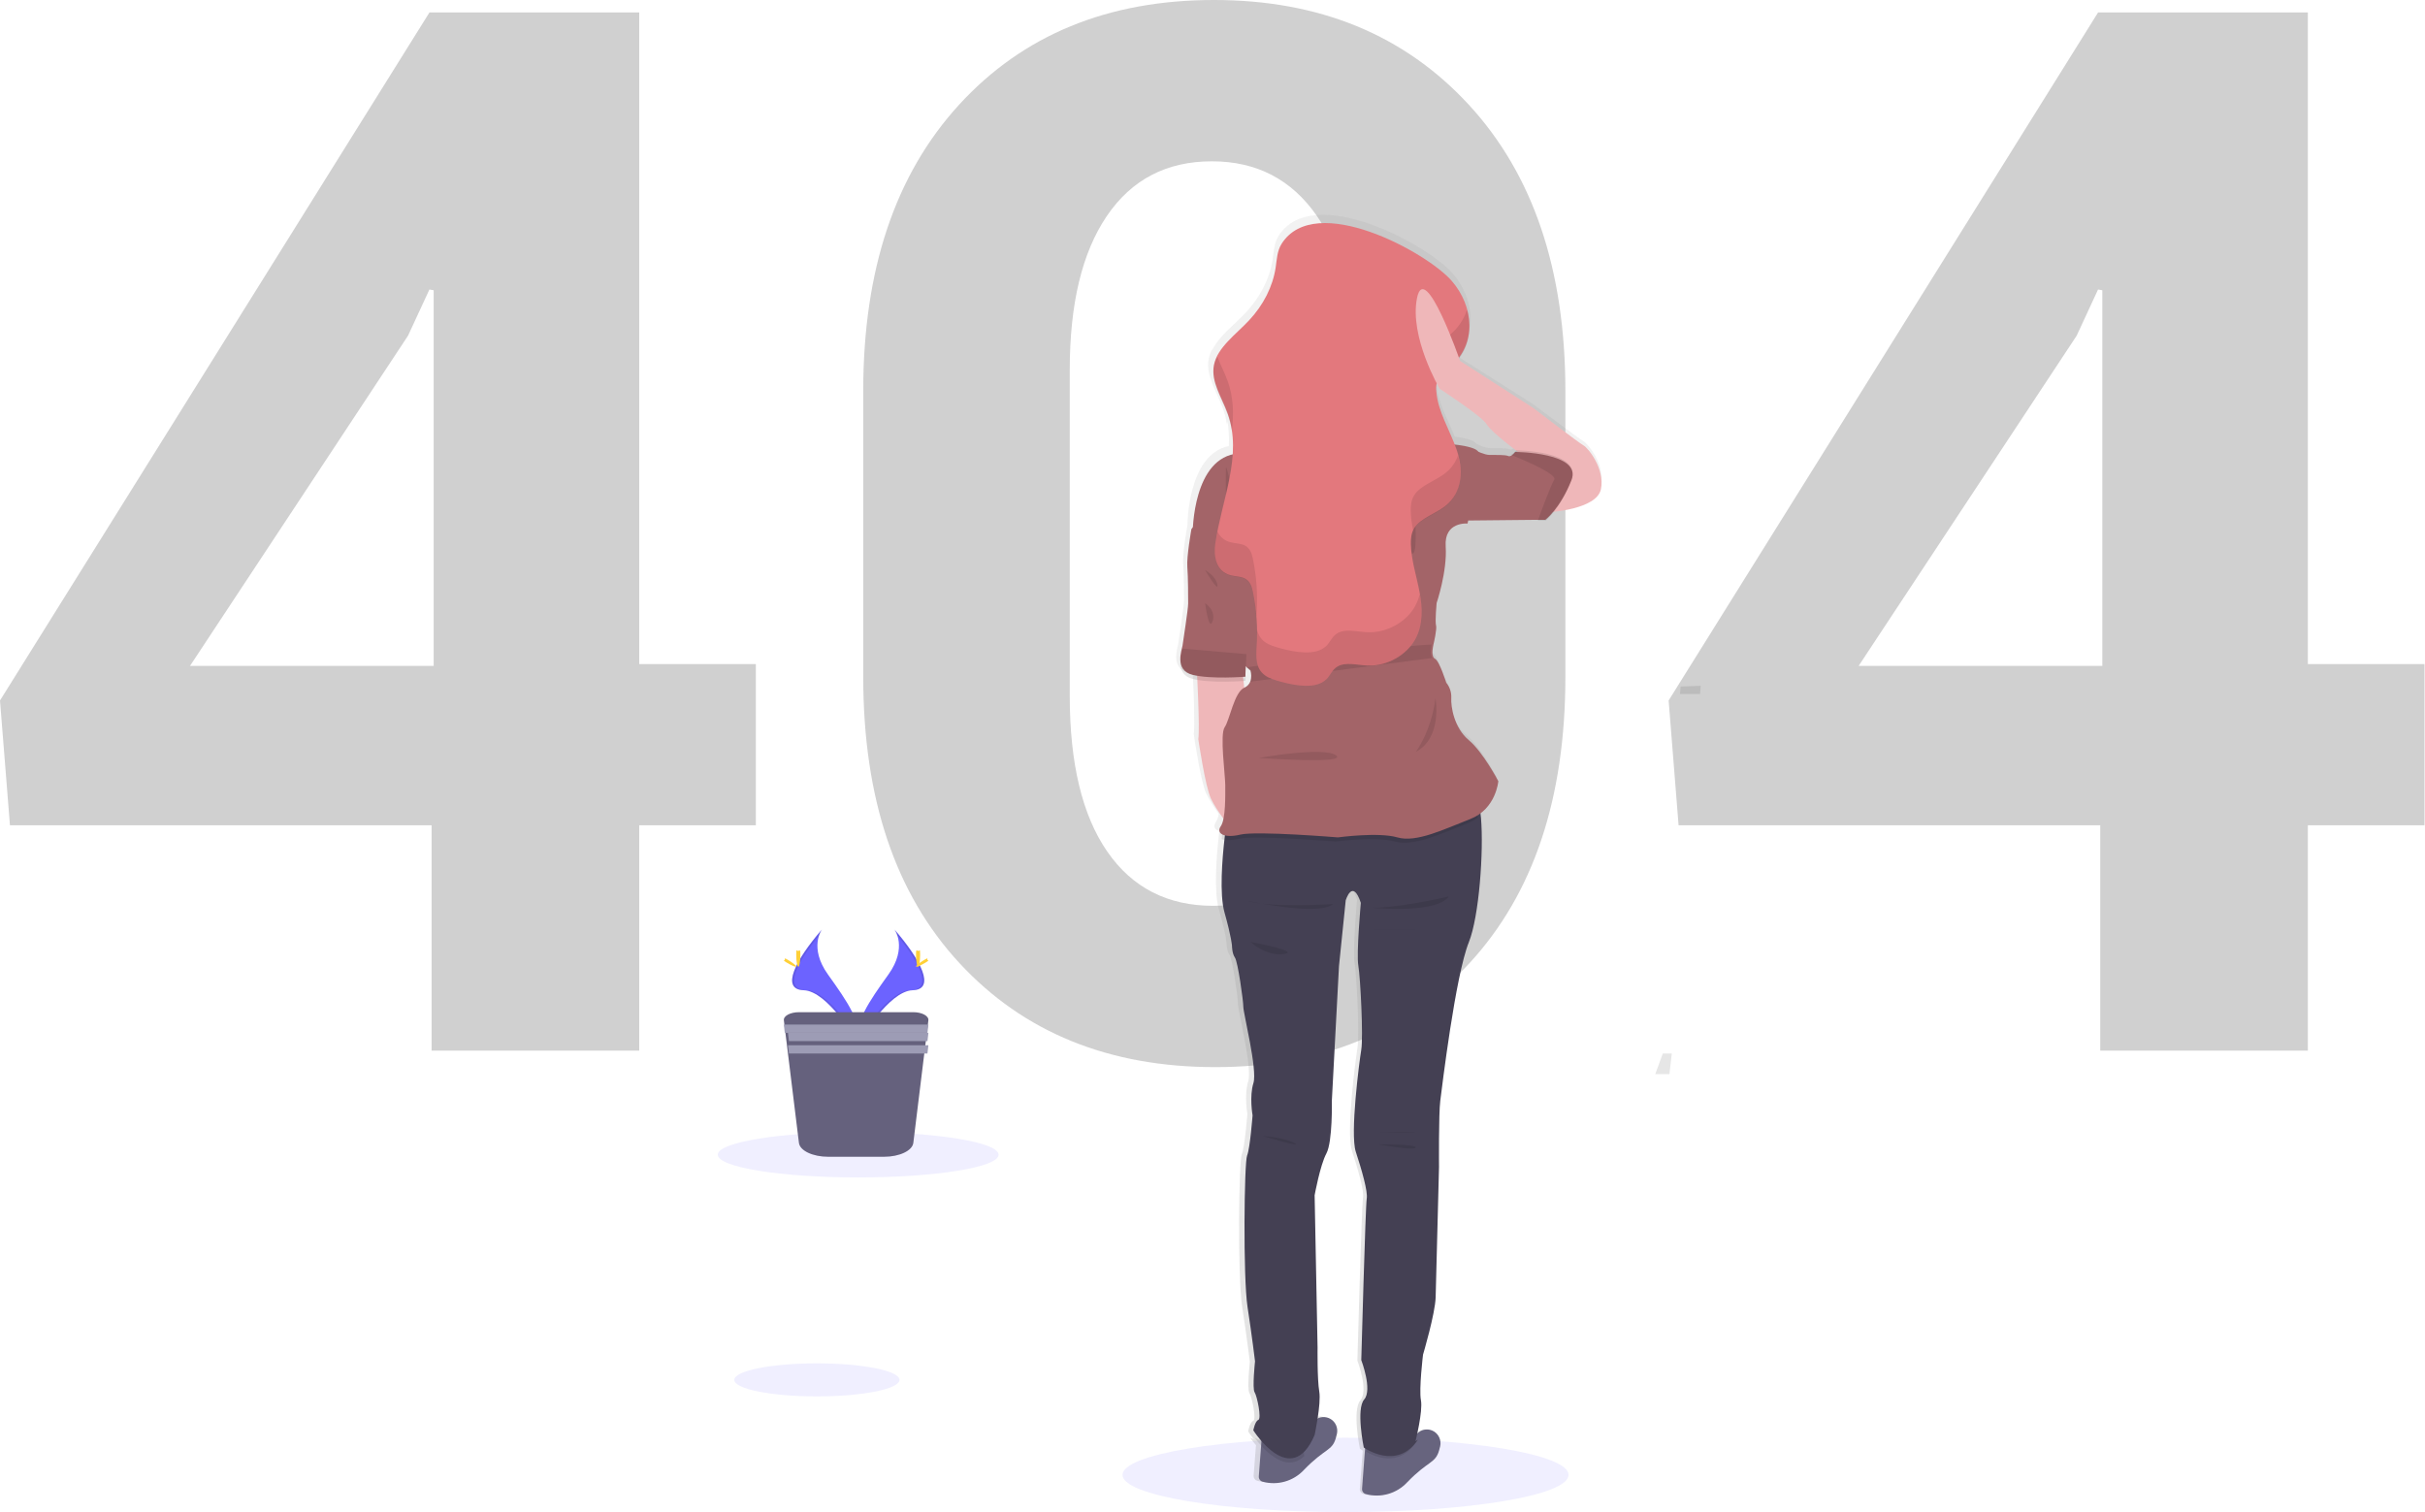 <?xml version="1.0" encoding="UTF-8"?>
<svg width="457px" height="285px" viewBox="0 0 457 285" version="1.1" xmlns="http://www.w3.org/2000/svg" xmlns:xlink="http://www.w3.org/1999/xlink">
    <title>FF75FD9C-7982-4558-BA96-EADA119BCE60@1x</title>
    <defs>
        <linearGradient x1="49.995%" y1="99.994%" x2="49.995%" y2="-0%" id="linearGradient-1">
            <stop stop-color="#808080" stop-opacity="0.25" offset="0%"></stop>
            <stop stop-color="#808080" stop-opacity="0.12" offset="54%"></stop>
            <stop stop-color="#808080" stop-opacity="0.1" offset="100%"></stop>
        </linearGradient>
    </defs>
    <g id="Empty-states" stroke="none" stroke-width="1" fill="none" fill-rule="evenodd">
        <g id="Group-2" fill-rule="nonzero">
            <path d="M120.465,198.015 L120.465,155.547 L142.441,155.547 L142.441,125.174 L120.465,125.174 L120.465,2.339 L80.936,2.339 L0,132.028 L1.876,155.547 L81.338,155.547 L81.338,198.015 L120.465,198.015 Z M81.729,125.513 L35.805,125.513 L76.894,63.271 L80.923,54.571 L81.729,54.705 L81.729,125.513 Z M229.041,201.133 C248.923,201.133 264.887,194.599 276.933,181.53 C288.978,168.461 295.001,150.469 295.001,127.554 L295.001,127.554 L295.001,73.713 C295.001,50.887 288.933,32.896 276.798,19.737 C264.663,6.579 248.655,0 228.773,0 C208.801,0 192.793,6.579 180.747,19.737 C168.701,32.896 162.679,50.887 162.679,73.713 L162.679,73.713 L162.679,127.554 C162.679,150.469 168.724,168.461 180.814,181.53 C192.905,194.599 208.98,201.133 229.041,201.133 Z M228.651,170.729 C220.033,170.729 213.369,167.318 208.66,160.496 C203.951,153.674 201.597,143.886 201.597,131.133 L201.597,131.133 L201.597,69.732 C201.597,57.247 203.929,47.571 208.594,40.704 C213.258,33.837 219.855,30.404 228.384,30.404 C236.824,30.404 243.421,33.837 248.174,40.704 C252.928,47.571 255.304,57.247 255.304,69.732 L255.304,69.732 L255.304,131.133 C255.304,143.886 252.972,153.674 248.308,160.496 C243.643,167.318 237.091,170.729 228.651,170.729 Z M434.925,198.015 L434.925,155.547 L456.901,155.547 L456.901,125.174 L434.925,125.174 L434.925,2.339 L395.396,2.339 L314.46,132.028 L316.336,155.547 L395.798,155.547 L395.798,198.015 L434.925,198.015 Z M396.189,125.513 L350.265,125.513 L391.355,63.271 L395.383,54.571 L396.189,54.705 L396.189,125.513 Z" id="404" fill="#D0D0D0"></path>
            <g id="undraw_blank_canvas_3rbb" transform="translate(135.266, 40.489)">
                <ellipse id="Oval" fill="#6C63FF" opacity="0.1" cx="118.303" cy="237.503" rx="42.029" ry="7.008"></ellipse>
                <polygon id="Path" fill="#000000" opacity="0.1" points="179.789 158.076 179.345 161.969 176.676 161.966 178.097 158.076"></polygon>
                <polygon id="Path" fill="#000000" opacity="0.1" points="181.455 88.907 185.237 88.772 185.12 90.329 181.345 90.329"></polygon>
                <path d="M163.126,42.653 C162.327,42.231 153.616,35.658 153.616,35.658 L139.559,26.752 C139.559,26.752 139.485,26.541 139.351,26.178 C143.208,21.805 142.366,15.457 138.442,10.995 C133.687,5.584 112.202,-6.067 105.728,3.898 C104.823,5.306 104.791,6.903 104.555,8.451 C104.002,12.065 102.22,15.566 99.423,18.515 C97.268,20.791 94.439,22.889 93.2,25.464 C93.2,25.433 93.175,25.401 93.164,25.366 C92.865,25.918 92.648,26.51 92.52,27.125 C91.903,30.267 94.017,33.279 95.14,36.337 C95.518,37.372 95.791,38.443 95.958,39.532 C95.986,39.314 96.01,39.099 96.035,38.881 C96.309,40.432 96.402,42.009 96.313,43.582 C88.512,45.169 88.508,58.501 88.508,58.501 C88.508,58.501 87.546,63.8 87.709,65.711 C87.871,67.622 87.867,71.753 87.867,72.748 C87.867,73.744 86.905,79.955 86.81,80.701 C86.811,80.711 86.811,80.722 86.81,80.732 C86.669,81.549 85.208,85.482 88.741,86.362 C88.987,86.425 89.248,86.478 89.519,86.527 C89.67,89.712 89.945,96.38 89.702,97.865 C89.702,97.865 90.988,106.823 92.055,109.1 C92.73,110.435 93.519,111.709 94.415,112.907 C94.337,113.453 94.153,113.977 93.872,114.452 C93.326,115.236 93.608,115.88 94.52,116.158 C94.489,116.429 94.454,116.735 94.415,117.08 C94.024,120.536 93.439,127.404 94.432,130.884 C95.796,135.655 95.877,137.246 95.877,137.246 C95.877,137.246 95.877,138.674 96.44,139.47 C97.004,140.265 98.043,147.661 98.043,148.854 C98.043,150.047 100.769,160.779 99.966,163.323 C99.163,165.867 99.807,169.445 99.807,169.445 C99.807,169.445 99.325,175.726 98.751,177.077 C98.177,178.429 97.948,200.213 98.828,205.857 C99.709,211.501 100.272,216.191 100.272,216.191 C100.272,216.191 99.712,221.36 100.191,222.074 C100.67,222.789 101.554,227.085 100.913,227.321 C100.272,227.556 99.952,229.309 99.952,229.309 C100.291,229.824 100.656,230.32 101.047,230.797 C100.8,230.711 100.559,230.609 100.325,230.491 C100.579,230.843 100.959,231.343 101.428,231.898 L100.987,237.616 C100.949,238.077 101.245,238.498 101.692,238.619 C104.557,239.397 107.619,238.537 109.659,236.381 C113.667,232.328 115.03,232.884 115.752,230.421 C115.83,230.157 115.897,229.896 115.953,229.65 C116.471,227.454 114.129,225.822 112.265,226.758 C112.523,225.019 112.723,223.045 112.53,221.93 C112.128,219.625 112.209,213.584 112.209,213.584 L111.649,184.643 C111.649,184.643 112.688,178.918 113.893,176.694 C115.097,174.47 114.949,166.676 114.949,166.676 L116.312,141.074 L117.594,128.593 C117.594,128.593 118.877,124.301 120.479,129.072 C120.479,129.072 119.599,138.688 120,140.997 C120.402,143.305 120.962,154.512 120.56,156.975 C120.159,159.438 118.398,172.957 119.504,176.374 C120.61,179.79 121.842,183.932 121.596,185.286 C121.349,186.641 120.539,215.973 120.539,215.973 C120.539,215.973 122.705,221.603 121.103,223.447 C119.5,225.29 121.022,232.595 121.022,232.595 C121.022,232.595 121.215,232.732 121.546,232.922 L121.501,233.531 L120.997,240.108 C120.96,240.568 121.255,240.991 121.701,241.114 C124.567,241.893 127.629,241.033 129.669,238.876 C133.677,234.819 135.04,235.378 135.762,232.912 C135.84,232.648 135.906,232.391 135.966,232.141 C136.53,229.745 133.677,228.007 131.768,229.573 L131.673,229.654 C131.573,229.738 131.468,229.817 131.359,229.889 C131.309,229.927 131.256,229.961 131.201,229.991 C131.602,228.176 132.187,225.065 131.905,223.608 C131.504,221.462 132.303,214.945 132.303,214.945 C132.303,214.945 134.628,207.152 134.709,204.038 L135.35,179.234 C135.35,179.234 135.272,169.136 135.593,166.673 C135.914,164.21 138.478,142.9 141.042,136.539 C143.011,131.669 143.891,119.241 143.37,112.939 C143.342,112.629 143.314,112.33 143.278,112.052 C146.424,109.733 146.737,105.877 146.737,105.877 C146.737,105.877 143.849,100.366 141.07,98.034 C138.291,95.701 137.692,91.689 137.791,89.983 C137.838,88.943 137.495,87.923 136.829,87.122 C136.829,87.122 135.547,82.988 134.691,82.565 C134.621,82.53 134.558,82.482 134.505,82.425 C133.923,81.802 134.371,80.021 134.371,80.021 L134.371,79.965 C134.473,79.553 135.075,76.886 134.896,76.204 C134.681,75.465 135.001,71.964 135.001,71.964 C135.001,71.964 137.034,65.922 136.713,61.151 C136.393,56.379 140.883,56.805 140.883,56.805 L154.75,56.661 L156.328,56.661 C156.885,56.189 157.393,55.663 157.846,55.092 C160.488,54.778 165.831,53.783 166.43,50.869 C167.244,47.002 163.929,43.079 163.126,42.653 Z M98.881,86.763 L98.976,84.339 C99.304,84.62 99.522,84.8 99.522,84.8 C99.699,85.434 99.707,86.104 99.547,86.742 C99.372,87.35 98.93,87.845 98.346,88.086 C98.279,88.115 98.214,88.149 98.152,88.188 L98.018,86.82 L98.881,86.763 Z M149.178,44.187 C148.59,43.923 146.61,43.976 145.593,43.976 C144.575,43.976 142.923,43.128 142.923,43.128 C142.571,42.442 140.623,42.034 138.89,41.801 C137.572,38.557 135.72,35.394 135.47,32.012 C135.47,31.889 135.47,31.766 135.452,31.643 L135.653,31.995 C135.653,31.995 143.726,37.139 144.635,38.68 C145.339,39.856 148.731,42.481 150.302,43.656 C150.085,43.938 149.782,44.141 149.439,44.233 C149.349,44.243 149.259,44.227 149.178,44.187 Z" id="Shape" fill="url(#linearGradient-1)"></path>
                <path d="M136.141,232.104 C136.081,232.354 136.017,232.614 135.94,232.877 C135.236,235.37 133.889,234.793 129.959,238.863 C127.963,241.028 124.945,241.895 122.123,241.114 C121.677,240.994 121.38,240.568 121.419,240.102 L121.915,233.5 L122.151,230.324 C122.151,230.324 128.428,232.104 131.623,229.843 C131.73,229.769 131.833,229.69 131.932,229.605 C131.957,229.582 131.981,229.558 132.003,229.533 C132.848,228.825 134.045,228.74 134.98,229.321 C135.916,229.902 136.382,231.021 136.141,232.104 L136.141,232.104 Z" id="Path" fill="#67647E"></path>
                <path d="M116.683,229.768 C116.623,230.018 116.56,230.278 116.482,230.541 C115.779,233.034 114.431,232.457 110.501,236.527 C108.505,238.692 105.487,239.559 102.665,238.778 C102.219,238.658 101.922,238.232 101.962,237.766 L102.458,231.164 L102.693,227.988 C102.693,227.988 108.97,229.768 112.165,227.507 C112.272,227.433 112.376,227.353 112.475,227.269 C112.499,227.246 112.523,227.222 112.545,227.197 C113.391,226.489 114.588,226.404 115.523,226.985 C116.458,227.566 116.924,228.685 116.683,229.768 Z" id="Path" fill="#67647E"></path>
                <path d="M110.261,230.62 L110.519,233.966 C106.841,237.517 102.462,232.23 101.18,230.495 C104.553,232.175 110.261,230.62 110.261,230.62 Z" id="Path" fill="#000000" opacity="0.1"></path>
                <path d="M131.073,231.733 L131.527,231.436 C128.362,236.176 123.66,233.99 122.194,233.14 L122.421,230.166 C122.421,230.166 128.46,231.833 131.534,229.716 C131.293,230.876 131.073,231.733 131.073,231.733 Z" id="Path" fill="#000000" opacity="0.1"></path>
                <path d="M141.546,137.089 C139.01,143.395 136.477,164.524 136.159,166.986 C135.841,169.448 135.923,179.445 135.923,179.445 L135.287,204.027 C135.206,207.105 132.91,214.833 132.91,214.833 C132.91,214.833 132.119,221.298 132.514,223.426 C132.91,225.554 131.486,231.164 131.486,231.164 L131.96,230.847 C128,236.827 121.745,232.346 121.745,232.346 C121.745,232.346 120.24,225.093 121.826,223.278 C123.412,221.463 121.272,215.867 121.272,215.867 C121.272,215.867 122.063,186.771 122.299,185.431 C122.536,184.091 121.349,179.99 120.24,176.599 C119.131,173.208 120.876,159.804 121.272,157.359 C121.667,154.915 121.113,143.796 120.717,141.51 C120.322,139.224 121.19,129.681 121.19,129.681 C119.608,124.95 118.34,129.21 118.34,129.21 L117.072,141.587 L115.726,166.979 C115.726,166.979 115.885,174.717 114.699,176.916 C113.512,179.114 112.48,184.798 112.48,184.798 L113.035,213.503 C113.035,213.503 112.957,219.483 113.353,221.78 C113.748,224.076 112.48,229.982 112.48,229.982 C108.048,240.383 100.927,229.106 100.927,229.106 C100.927,229.106 101.245,227.372 101.877,227.137 C102.509,226.901 101.641,222.641 101.171,221.931 C100.701,221.22 101.249,216.096 101.249,216.096 C101.249,216.096 100.694,211.446 99.836,205.846 C98.977,200.246 99.203,178.643 99.758,177.303 C100.313,175.962 100.786,169.733 100.786,169.733 C100.786,169.733 100.154,166.184 100.945,163.659 C101.736,161.133 99.045,150.493 99.045,149.308 C99.045,148.123 98.017,140.792 97.462,140.004 C96.908,139.217 96.908,137.796 96.908,137.796 C96.908,137.796 96.83,136.22 95.495,131.489 C94.513,128.035 95.092,121.225 95.477,117.796 C95.615,116.526 95.735,115.717 95.735,115.717 C95.735,115.717 141.146,108.383 142.958,110.04 C143.382,110.43 143.665,111.771 143.831,113.681 C144.371,119.927 143.481,132.273 141.546,137.089 Z" id="Path" fill="#444053"></path>
                <path d="M124.529,172.871 C124.732,172.871 129.536,172.991 131.295,172.886 C133.054,172.781 124.529,172.871 124.529,172.871 Z" id="Path" fill="#000000" opacity="0.1"></path>
                <path d="M124.529,175.208 C124.529,175.208 131.183,176.443 131.522,175.8 C131.862,175.158 124.529,175.208 124.529,175.208 Z" id="Path" fill="#000000" opacity="0.1"></path>
                <path d="M102.736,173.65 C102.736,173.65 106.545,173.841 108.618,174.923 C110.691,176.005 102.736,173.65 102.736,173.65 Z" id="Path" fill="#000000" opacity="0.1"></path>
                <path d="M90.284,85.763 C90.284,85.763 90.883,96.865 90.558,98.831 C90.558,98.831 91.866,107.811 92.958,110.093 C94.051,112.375 96.4,115.247 96.4,115.247 L99.623,93.207 L98.856,85.657 L90.284,85.763 Z" id="Path" fill="#EFB7B9"></path>
                <ellipse id="Oval" fill="#EFB7B9" cx="122.583" cy="22.972" rx="12.064" ry="12.07"></ellipse>
                <path d="M116.247,29.233 C116.247,29.233 112.404,36.637 108.56,40.1 C104.717,43.563 131.62,47.501 132.26,47.501 C132.899,47.501 127.455,31.754 128.416,29.854 C129.377,27.954 116.247,29.233 116.247,29.233 Z" id="Path" fill="#EFB7B9"></path>
                <path d="M143.208,113.627 C142.613,114.075 141.957,114.437 141.258,114.703 C136.421,116.569 131.158,119.16 127.581,118.126 C124.004,117.093 116.428,118.126 116.428,118.126 C116.428,118.126 101.167,116.881 98.122,117.606 C96.735,117.936 95.657,117.922 94.953,117.686 C95.091,116.434 95.21,115.636 95.21,115.636 C95.21,115.636 140.526,108.403 142.332,110.037 C142.761,110.422 143.036,111.743 143.208,113.627 Z" id="Path" fill="#000000" opacity="0.1"></path>
                <path d="M147.1,106.748 C147.1,106.748 146.679,111.994 141.814,113.882 C136.949,115.77 131.671,118.391 128.078,117.345 C124.486,116.299 116.878,117.345 116.878,117.345 C116.878,117.345 101.551,116.085 98.493,116.819 C95.434,117.552 93.84,116.612 94.791,115.247 C95.742,113.882 95.639,109.373 95.639,107.485 C95.639,105.597 94.579,97.941 95.53,96.576 C96.481,95.211 97.326,89.969 99.228,89.126 C99.807,88.885 100.243,88.396 100.416,87.797 C100.573,87.165 100.565,86.504 100.391,85.877 C100.391,85.877 100.07,85.614 99.628,85.225 C98.507,84.232 96.612,82.389 97.22,81.786 C98.065,80.944 97.22,75.491 97.22,75.491 C97.22,75.491 95.212,71.298 95.954,69.726 C96.697,68.154 89.505,59.866 89.505,59.866 C89.505,59.866 89.505,45.606 98.171,44.974 C98.171,44.974 104.302,45.185 105.041,42.458 C105.78,39.732 110.641,38.156 110.641,38.156 L121.739,40.57 C121.739,40.57 131.565,42.676 133.364,41.409 C135.164,40.142 136.546,43.086 136.546,43.086 C136.546,43.086 142.673,43.402 143.306,44.662 C143.939,45.921 141.302,58.188 141.302,58.188 C141.302,58.188 136.861,57.771 137.179,62.49 C137.497,67.21 135.468,73.189 135.468,73.189 C135.468,73.189 135.15,76.649 135.362,77.382 C135.56,78.059 134.945,80.698 134.846,81.105 L134.846,81.158 C134.846,81.158 134.404,82.912 134.976,83.537 C135.029,83.593 135.092,83.641 135.16,83.677 C136.009,84.095 137.282,88.186 137.282,88.186 C137.941,88.98 138.28,89.989 138.233,91.018 C138.13,92.698 138.763,96.681 141.51,98.99 C144.257,101.299 147.1,106.748 147.1,106.748 Z" id="Path" fill="#A36468"></path>
                <path d="M99.623,81.726 L99.623,82.169 L99.434,87.06 C99.434,87.06 92.993,87.58 89.488,86.71 C85.982,85.841 87.456,81.96 87.596,81.156 C87.598,81.146 87.598,81.135 87.596,81.125 C87.698,80.391 88.647,74.285 88.647,73.293 C88.647,72.301 88.647,68.228 88.49,66.349 C88.332,64.47 89.26,59.234 89.26,59.234 L89.939,58.402 L97.315,61.221 L99.623,81.726 Z" id="Path" fill="#A36468"></path>
                <path d="M99.623,82.805 L99.434,87.834 C99.434,87.834 92.993,88.369 89.488,87.475 C85.982,86.58 87.456,82.589 87.596,81.763 L99.623,82.805 Z" id="Path" fill="#000000" opacity="0.1"></path>
                <path d="M100.404,87.993 C100.56,87.332 100.552,86.64 100.38,85.984 C100.38,85.984 100.061,85.708 99.623,85.3 C105.167,84.489 127.124,81.33 134.517,80.985 L134.517,81.04 C134.517,81.04 134.08,82.876 134.647,83.53 L100.404,87.993 Z" id="Path" fill="#000000" opacity="0.1"></path>
                <path d="M135.259,91.108 C135.259,91.108 136.624,98.596 131.534,101.231 C131.53,101.244 134.42,97.531 135.259,91.108 Z" id="Path" fill="#000000" opacity="0.1"></path>
                <path d="M101.958,102.369 C101.958,102.369 114.133,100.175 116.516,101.879 C118.899,103.583 101.958,102.369 101.958,102.369 Z" id="Path" fill="#000000" opacity="0.1"></path>
                <path d="M131.168,53.73 C131.168,53.73 128.918,61.802 130.604,63.655 C132.29,65.509 131.168,53.73 131.168,53.73 Z" id="Path" fill="#000000" opacity="0.1"></path>
                <path d="M95.777,47.501 C95.777,47.501 97.022,50.269 96.267,53.139 C95.512,56.009 95.777,47.501 95.777,47.501 Z" id="Path" fill="#000000" opacity="0.1"></path>
                <path d="M91.84,73.198 C91.84,73.198 93.958,74.533 93.253,76.619 C92.548,78.706 91.84,73.198 91.84,73.198 Z" id="Path" fill="#000000" opacity="0.1"></path>
                <path d="M91.84,66.968 C91.84,66.968 93.892,68.079 94.156,69.717 C94.42,71.354 91.84,66.968 91.84,66.968 Z" id="Path" fill="#000000" opacity="0.1"></path>
                <path d="M122.194,130.494 C122.194,130.494 135.167,132.018 137.76,128.485 C137.76,128.506 126.059,131.167 122.194,130.494 Z" id="Path" fill="#000000" opacity="0.1"></path>
                <path d="M99.623,129.264 C99.623,129.264 113.27,132.296 115.968,129.898 C115.968,129.898 104.24,130.729 99.623,129.264 Z" id="Path" fill="#000000" opacity="0.1"></path>
                <path d="M122.972,134.697 C122.972,134.697 128.548,134.697 131.132,134.742 C133.717,134.787 122.972,134.697 122.972,134.697 Z" id="Path" fill="#000000" opacity="0.1"></path>
                <path d="M100.401,137.051 C100.401,137.051 103.359,139.826 106.702,139.327 C110.045,138.828 100.401,137.051 100.401,137.051 Z" id="Path" fill="#000000" opacity="0.1"></path>
                <path d="M106.286,5.419 C105.4,6.8 105.368,8.399 105.137,9.931 C104.598,13.513 102.85,16.982 100.114,19.906 C97.603,22.584 94.16,25.012 93.508,28.284 C92.892,31.391 94.983,34.382 96.079,37.422 C98.969,45.397 94.934,53.761 93.757,61.993 C93.431,64.267 93.823,67.173 96.615,67.929 C97.487,68.168 98.485,68.136 99.27,68.516 C100.321,69.022 100.643,70.073 100.836,71.018 C101.538,74.4 101.781,77.861 101.557,81.309 C101.431,83.242 101.291,85.466 103.112,86.795 C103.939,87.403 105.053,87.712 106.128,88.004 C108.997,88.781 112.706,89.41 114.64,87.586 C115.452,86.823 115.757,85.747 116.769,85.143 C118.286,84.24 120.437,84.851 122.345,84.946 C126.265,85.143 129.866,82.837 131.41,80.057 C132.955,77.277 132.811,74.083 132.251,71.085 C131.691,68.087 130.689,65.11 130.619,62.066 C130.594,61.012 130.689,59.94 131.291,59.005 C132.458,57.195 135.172,56.373 137.029,54.949 C140.507,52.278 140.496,47.903 139.232,44.241 C137.967,40.578 135.698,37.067 135.417,33.282 C135.292,32.367 135.473,31.436 135.932,30.636 C136.43,29.866 137.298,29.29 138.034,28.654 C143.109,24.352 142.51,17.287 138.314,12.451 C133.669,7.092 112.626,-4.454 106.286,5.419 Z" id="Path" fill="#E3787D"></path>
                <g id="Group" opacity="0.1" transform="translate(93.397, 17.91)" fill="#000000">
                    <path d="M3.483,22.825 C3.878,19.64 3.805,16.482 2.681,13.381 C2.128,11.861 1.326,10.351 0.742,8.826 C0.45,9.377 0.237,9.967 0.111,10.578 C-0.505,13.676 1.585,16.658 2.681,19.689 C3.05,20.705 3.318,21.756 3.483,22.825 Z" id="Path"></path>
                    <path d="M8.156,57.135 C8.379,53.698 8.138,50.247 7.439,46.876 C7.242,45.933 6.92,44.889 5.87,44.384 C5.086,44.006 4.088,44.034 3.217,43.799 C2.131,43.539 1.227,42.791 0.766,41.774 C0.605,42.573 0.465,43.368 0.349,44.167 C0.024,46.434 0.416,49.332 3.206,50.085 C4.078,50.32 5.075,50.288 5.86,50.667 C6.91,51.171 7.232,52.219 7.428,53.162 C7.749,54.725 7.974,56.307 8.1,57.899 C8.125,57.64 8.139,57.387 8.156,57.135 Z" id="Path"></path>
                    <path d="M37.997,55.891 C36.449,58.673 32.85,60.961 28.933,60.765 C27.025,60.667 24.876,60.064 23.363,60.961 C22.352,61.561 22.044,62.636 21.231,63.397 C19.299,65.201 15.592,64.588 12.725,63.814 C11.65,63.519 10.54,63.214 9.71,62.608 C8.92,62.026 8.386,61.159 8.223,60.19 C8.244,61.266 8.223,62.345 8.156,63.421 C8.03,65.348 7.89,67.566 9.71,68.894 C10.54,69.497 11.65,69.805 12.725,70.096 C15.592,70.87 19.299,71.498 21.231,69.679 C22.044,68.919 22.352,67.847 23.363,67.226 C24.876,66.326 27.025,66.936 28.933,67.03 C32.85,67.226 36.449,64.928 37.997,62.156 C39.481,59.479 39.414,56.452 38.896,53.561 C38.701,54.374 38.399,55.158 37.997,55.891 Z" id="Path"></path>
                    <path d="M44.627,4.657 C43.878,5.287 43.01,5.866 42.527,6.633 C42.068,7.431 41.887,8.359 42.012,9.271 C42.114,10.418 42.356,11.548 42.733,12.635 C43.316,12.013 43.955,11.445 44.641,10.939 C48.072,8.042 48.905,3.882 47.792,0 C47.204,1.824 46.106,3.44 44.627,4.657 Z" id="Path"></path>
                    <path d="M43.608,30.856 C41.756,32.275 39.04,33.098 37.878,34.903 C37.272,35.835 37.177,36.91 37.202,37.951 C37.245,39.176 37.395,40.396 37.65,41.595 C37.716,41.453 37.792,41.316 37.878,41.185 C39.04,39.381 41.756,38.561 43.608,37.142 C46.783,34.71 47.05,30.863 46.111,27.432 C45.635,28.797 44.764,29.989 43.608,30.856 Z" id="Path"></path>
                </g>
                <path d="M156.517,56.066 C156.517,56.066 165.644,55.59 166.435,51.712 C167.226,47.834 163.964,43.891 163.167,43.476 C162.369,43.06 153.764,36.462 153.764,36.462 L139.893,27.54 C139.893,27.54 133.247,8.345 131.775,15.692 C130.303,23.04 136.049,32.797 136.049,32.797 C136.049,32.797 144.012,37.952 144.908,39.491 C145.805,41.03 151.293,45.068 151.293,45.068 L156.517,56.066 Z" id="Path" fill="#EFB7B9"></path>
                <path d="M160.867,50.065 C158.729,55.388 155.96,57.487 155.96,57.487 L154.419,57.487 L140.878,57.624 L139.317,53.444 L141.51,44.386 L142.865,44.441 C142.865,44.441 144.486,45.259 145.474,45.259 C146.463,45.259 148.401,45.207 148.967,45.461 C149.046,45.499 149.135,45.512 149.222,45.498 C149.736,45.447 150.27,44.694 150.27,44.694 C150.27,44.694 163.008,44.745 160.867,50.065 Z" id="Path" fill="#A36468"></path>
                <path d="M160.872,49.952 C158.776,55.454 156.059,57.624 156.059,57.624 L154.549,57.624 C155.337,55.444 156.998,50.971 157.631,49.938 C158.251,48.961 152.689,46.53 149.435,45.217 C149.938,45.164 150.462,44.386 150.462,44.386 C150.462,44.386 162.972,44.453 160.872,49.952 Z" id="Path" fill="#000000" opacity="0.1"></path>
                <ellipse id="Oval" fill="#6C63FF" opacity="0.1" cx="18.679" cy="219.593" rx="15.566" ry="3.115"></ellipse>
                <path d="M33.316,134.715 C33.316,134.715 35.81,138.089 32.165,143.178 C28.52,148.267 25.519,152.564 26.739,155.74 C26.739,155.74 32.234,146.286 36.71,146.154 C41.185,146.022 38.239,140.402 33.316,134.715 Z" id="Path" fill="#6C63FF"></path>
                <path d="M33.254,134.715 C33.475,135.044 33.649,135.404 33.77,135.783 C38.185,141.087 40.538,146.034 36.293,146.159 C32.341,146.273 27.598,153.499 26.462,155.323 C26.499,155.465 26.544,155.604 26.598,155.74 C26.598,155.74 32.157,146.29 36.683,146.159 C41.21,146.027 38.234,140.399 33.254,134.715 Z" id="Path" fill="#000000" opacity="0.1"></path>
                <path d="M38.137,139.428 C38.137,140.702 37.965,141.723 37.75,141.723 C37.536,141.723 37.359,140.69 37.359,139.428 C37.359,138.166 37.578,138.755 37.792,138.755 C38.007,138.755 38.137,138.139 38.137,139.428 Z" id="Path" fill="#FFD037"></path>
                <path d="M39.137,140.953 C38.227,141.499 37.432,141.831 37.363,141.691 C37.295,141.55 37.987,141.005 38.888,140.449 C39.789,139.893 39.44,140.301 39.512,140.449 C39.583,140.596 40.048,140.404 39.137,140.953 Z" id="Path" fill="#FFD037"></path>
                <path d="M19.611,134.715 C19.611,134.715 17.12,138.089 20.76,143.178 C24.401,148.267 27.398,152.564 26.191,155.74 C26.191,155.74 20.685,146.286 16.211,146.154 C11.738,146.022 14.694,140.402 19.611,134.715 Z" id="Path" fill="#6C63FF"></path>
                <path d="M19.678,134.715 C19.458,135.044 19.284,135.404 19.163,135.783 C14.753,141.087 12.403,146.034 16.643,146.159 C20.59,146.273 25.345,153.499 26.462,155.323 C26.426,155.464 26.382,155.603 26.33,155.74 C26.33,155.74 20.761,146.29 16.236,146.159 C11.711,146.027 14.704,140.399 19.678,134.715 Z" id="Path" fill="#000000" opacity="0.1"></path>
                <path d="M14.788,139.428 C14.788,140.702 14.96,141.723 15.175,141.723 C15.389,141.723 15.566,140.69 15.566,139.428 C15.566,138.166 15.347,138.755 15.133,138.755 C14.918,138.755 14.788,138.139 14.788,139.428 Z" id="Path" fill="#FFD037"></path>
                <path d="M13.008,140.953 C13.92,141.499 14.711,141.831 14.783,141.691 C14.854,141.55 14.16,141.005 13.257,140.449 C12.354,139.893 12.706,140.301 12.635,140.449 C12.563,140.596 12.099,140.404 13.008,140.953 Z" id="Path" fill="#FFD037"></path>
                <ellipse id="Oval" fill="#6C63FF" opacity="0.1" cx="26.462" cy="177.154" rx="26.462" ry="4.283"></ellipse>
                <path d="M39.688,151.829 L39.562,152.871 L39.383,154.321 L39.31,154.926 L39.131,156.378 L39.054,156.983 L38.876,158.433 L36.854,174.922 C36.672,176.396 34.25,177.543 31.325,177.543 L20.821,177.543 C17.896,177.543 15.478,176.396 15.296,174.922 L13.27,158.429 L13.092,156.98 L13.018,156.375 L12.836,154.922 L12.763,154.317 L12.584,152.868 L12.458,151.825 C12.357,150.991 13.666,150.289 15.321,150.289 L36.847,150.289 C38.481,150.292 39.793,150.994 39.688,151.829 Z" id="Path" fill="#65617D"></path>
                <polygon id="Path" fill="#9D9CB5" points="39.694 152.625 39.517 154.182 12.629 154.182 12.453 152.625"></polygon>
                <polygon id="Path" fill="#9D9CB5" points="39.694 154.182 39.519 155.74 13.409 155.74 13.231 154.182"></polygon>
                <polygon id="Path" fill="#9D9CB5" points="39.694 156.518 39.512 158.076 13.413 158.076 13.231 156.518"></polygon>
            </g>
        </g>
    </g>
</svg>
